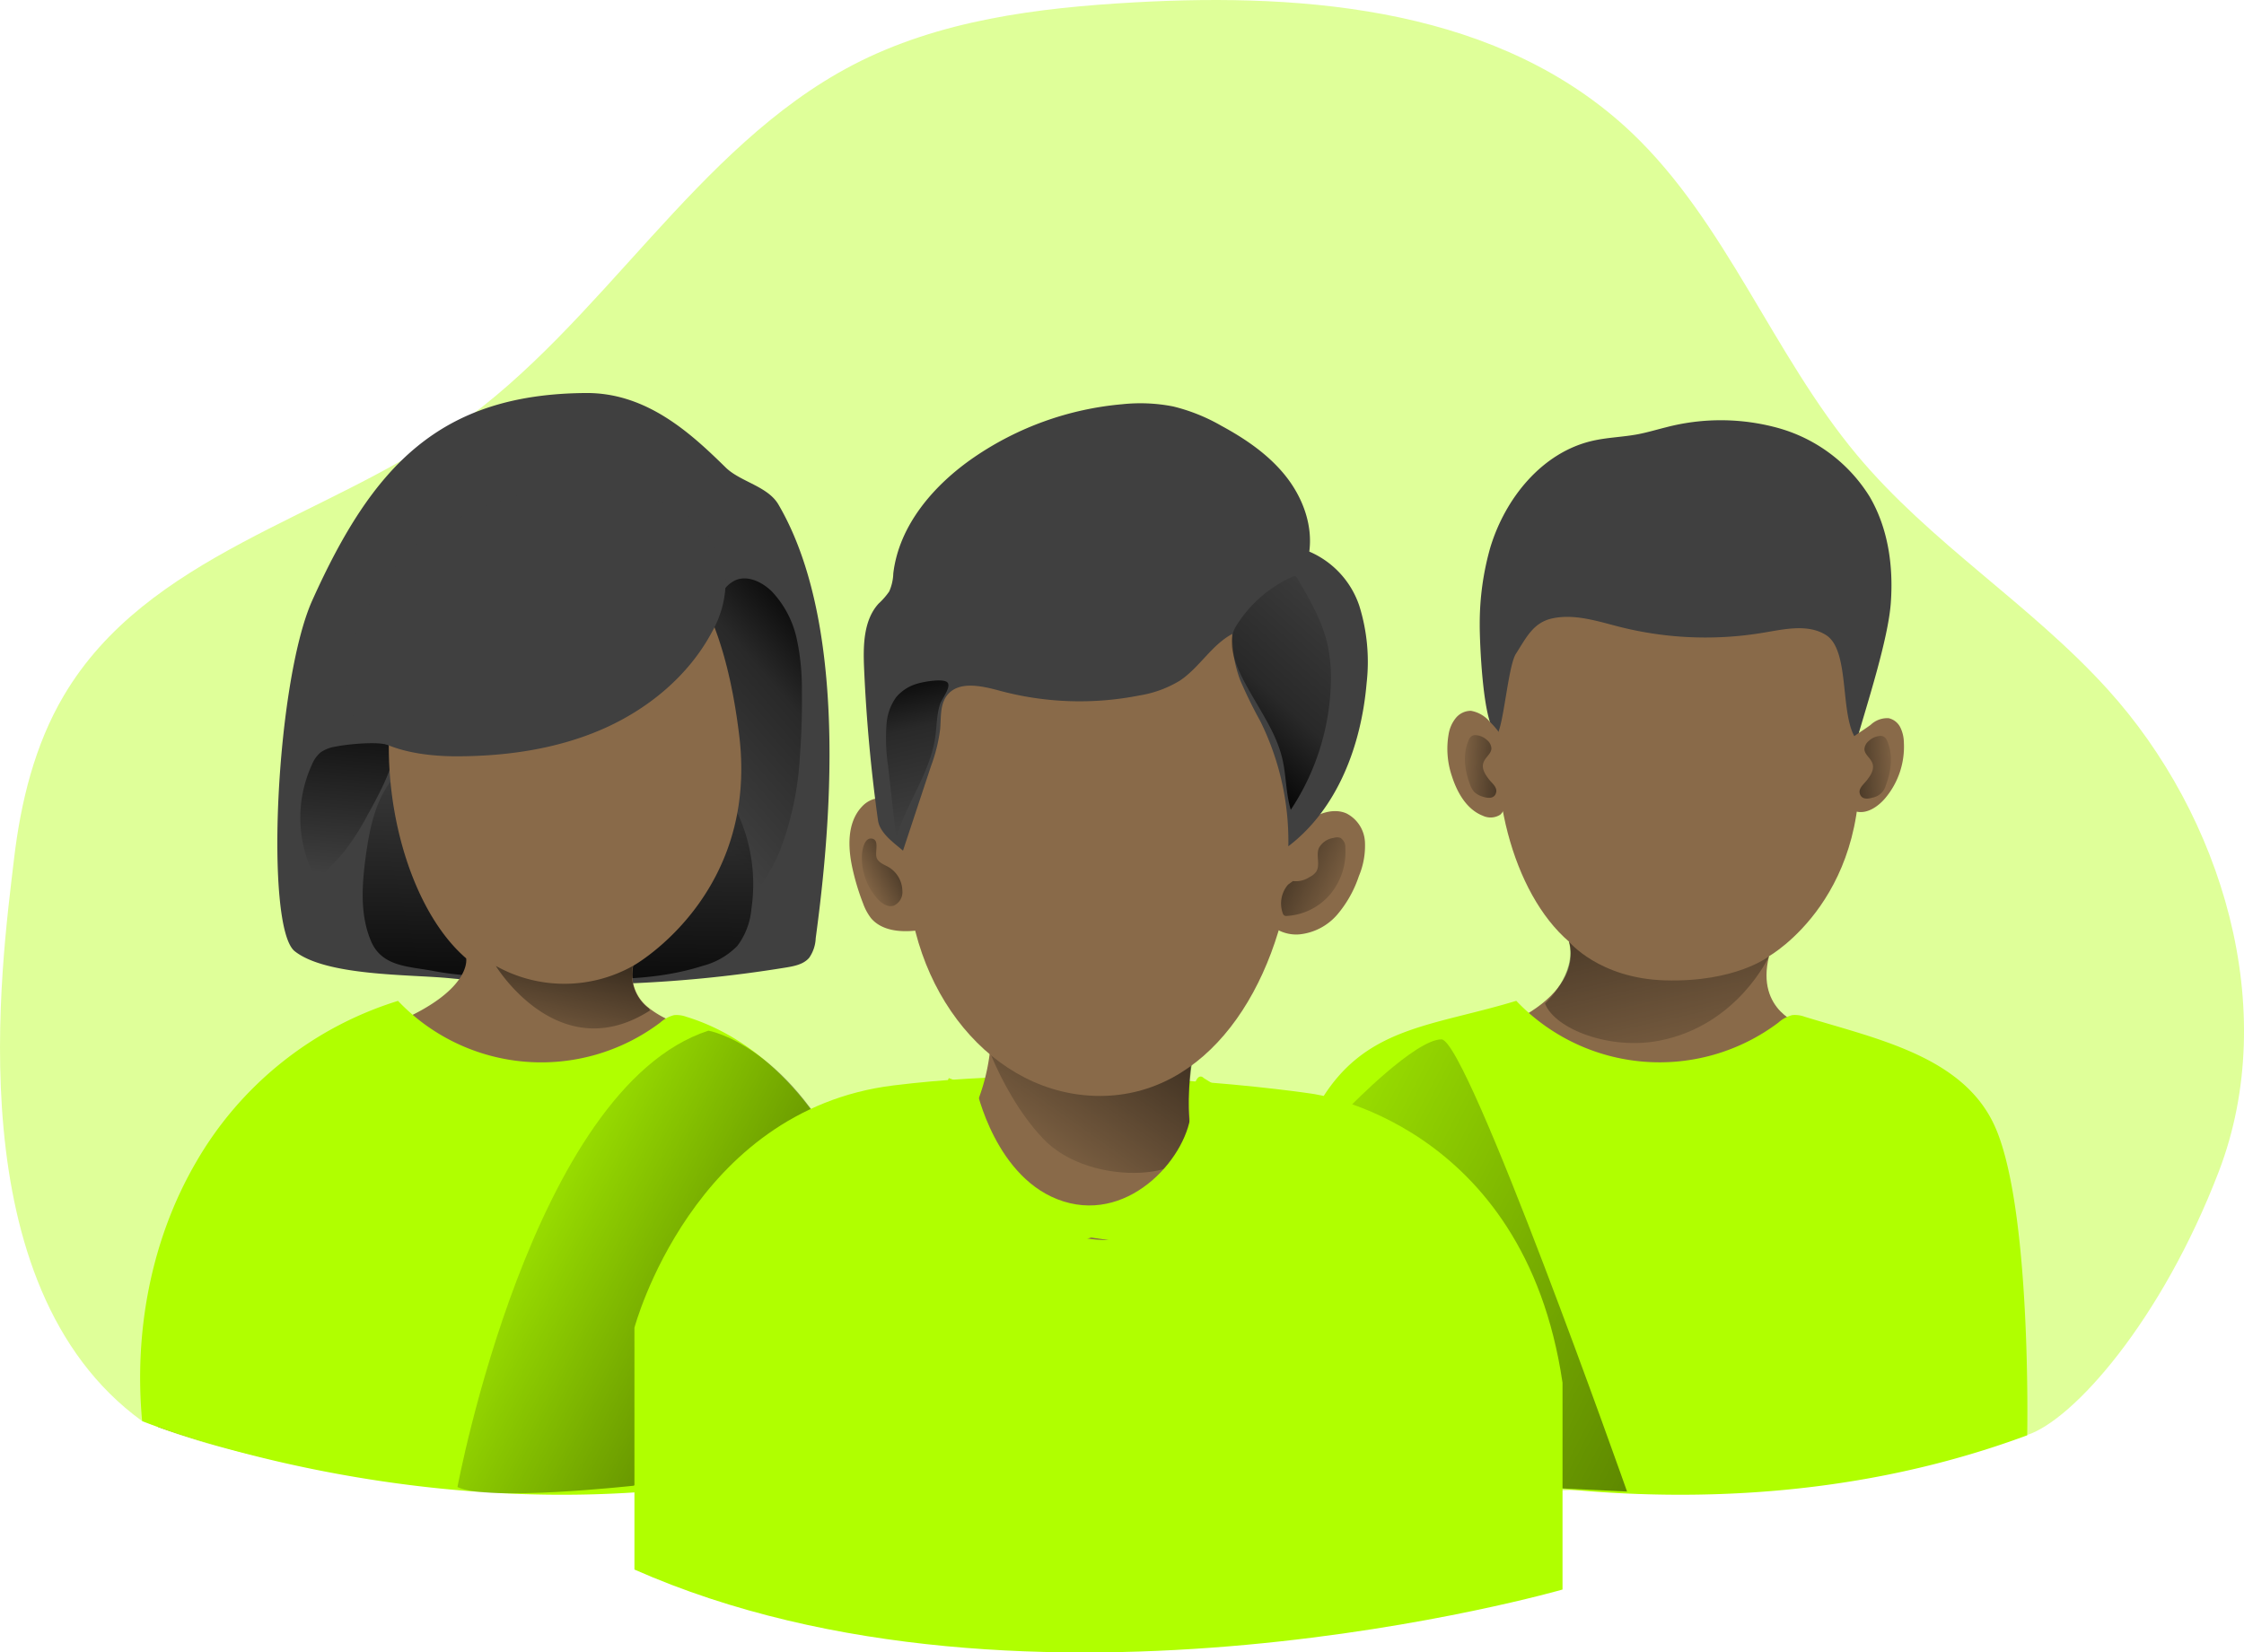 <svg id="Layer_1" data-name="Layer 1" xmlns="http://www.w3.org/2000/svg" xmlns:xlink="http://www.w3.org/1999/xlink" viewBox="0 0 423.13 311.65"><defs><style>.cls-1,.cls-3{fill:#b0ff00;}.cls-1{opacity:0.4;isolation:isolate;}.cls-2{fill:#896a49;}.cls-4{fill:url(#linear-gradient);}.cls-5{fill:#404040;}.cls-6{fill:url(#linear-gradient-2);}.cls-7{fill:url(#linear-gradient-3);}.cls-8{fill:url(#linear-gradient-4);}.cls-9{fill:url(#linear-gradient-5);}.cls-10{fill:url(#linear-gradient-6);}.cls-11{fill:url(#linear-gradient-7);}.cls-12{fill:url(#linear-gradient-8);}.cls-13{fill:url(#linear-gradient-9);}.cls-14{fill:url(#linear-gradient-10);}.cls-15{fill:url(#linear-gradient-11);}.cls-16{fill:url(#linear-gradient-12);}.cls-17{fill:url(#linear-gradient-13);}.cls-18{fill:url(#linear-gradient-14);}</style><linearGradient id="linear-gradient" x1="216.42" y1="65.21" x2="434.88" y2="-47.15" gradientTransform="matrix(1, 0, 0, -1, -0.75, 276.39)" gradientUnits="userSpaceOnUse"><stop offset="0" stop-opacity="0"/><stop offset="0.99"/></linearGradient><linearGradient id="linear-gradient-2" x1="128.89" y1="126.56" x2="162.68" y2="156.03" gradientTransform="matrix(1, 0, 0, -1, -0.75, 276.39)" gradientUnits="userSpaceOnUse"><stop offset="0" stop-opacity="0"/><stop offset="0.6" stop-opacity="0.36"/><stop offset="0.99"/></linearGradient><linearGradient id="linear-gradient-3" x1="64.81" y1="111.51" x2="67.72" y2="149.34" xlink:href="#linear-gradient"/><linearGradient id="linear-gradient-4" x1="106.56" y1="135.34" x2="105.36" y2="81.2" xlink:href="#linear-gradient"/><linearGradient id="linear-gradient-5" x1="83.75" y1="53.18" x2="214.76" y2="-14.2" xlink:href="#linear-gradient"/><linearGradient id="linear-gradient-6" x1="192.03" y1="54.32" x2="232.96" y2="112.37" xlink:href="#linear-gradient"/><linearGradient id="linear-gradient-7" x1="105.52" y1="74.88" x2="113.54" y2="112.17" xlink:href="#linear-gradient"/><linearGradient id="linear-gradient-8" x1="275.13" y1="132.16" x2="293.18" y2="131.26" xlink:href="#linear-gradient"/><linearGradient id="linear-gradient-9" x1="-3357.28" y1="131.96" x2="-3339.23" y2="131.06" gradientTransform="translate(-2998.88 276.39) rotate(180)" xlink:href="#linear-gradient"/><linearGradient id="linear-gradient-10" x1="256.48" y1="107.37" x2="228.54" y2="119.81" xlink:href="#linear-gradient"/><linearGradient id="linear-gradient-11" x1="162.84" y1="109.84" x2="178.78" y2="117.86" xlink:href="#linear-gradient"/><linearGradient id="linear-gradient-12" x1="177.54" y1="120.31" x2="170.32" y2="151.59" xlink:href="#linear-gradient-2"/><linearGradient id="linear-gradient-13" x1="259.06" y1="163.76" x2="230.39" y2="131.67" xlink:href="#linear-gradient-2"/><linearGradient id="linear-gradient-14" x1="318.76" y1="66.45" x2="300.34" y2="149.69" xlink:href="#linear-gradient"/></defs><title>user_group</title><path class="cls-1" d="M26.8,268C-8.38,242.48.35,181.63,2.64,162c1.27-10.79,3.92-21.58,9.38-30.82,15.73-26.64,49.23-33.37,74-50.82,27.55-19.31,45.09-52.62,74.74-68.12C177.07,3.74,195.66,1.43,213.87.41,246.93-1.45,283.11,1.68,307.68,25c17.77,16.88,26.63,41.79,42.42,60.72,13.92,16.7,32.72,28.15,47.29,44.23,21.64,23.86,32.7,60.37,21,90.95-10.87,28.33-27.51,46.92-36.14,49.72-27.7,9-88.24,10.09-117.21,12.15-31.05,2.2-59-2.62-90.11-2.52-48,.16-113.49,2.81-148.09-12.35" transform="translate(0 0.04)"/><path class="cls-2" d="M295.84,177.56s4.5,11.33-19.13,18.35-36.6,34.79-36.09,58.15v15.06s73.48,27,135.79,2.08c0,0,6-63.09-36.6-77.89,0,0-8.83-2.6-6.24-13,0,0,20.26-11.43,16.62-41.55S335,99.29,323,98.61C274.72,95.86,274.55,159.21,295.84,177.56Z" transform="translate(0 0.04)"/><path class="cls-3" d="M382.25,270.68s.9-44-6.41-58.94c-6.17-12.63-22.09-15.87-35.53-20a5.35,5.35,0,0,0-2.34-.32,6.23,6.23,0,0,0-2.64,1.42,37.26,37.26,0,0,1-49.42-4.11c-16.12,4.91-28.73,4.81-37.19,19.39s-12.65,43-11.06,59.83C237.62,268,310.25,297.39,382.25,270.68Z" transform="translate(0 0.04)"/><path class="cls-4" d="M254.69,208.53S266.89,196,271.8,196s35,85.29,35,85.29l-44.91-2.14Z" transform="translate(0 0.04)"/><path class="cls-5" d="M281,103.27c2.81-9.34,9.79-18,19.3-20.17,2.84-.65,5.77-.7,8.63-1.25,1.74-.34,3.44-.85,5.16-1.28a40.71,40.71,0,0,1,21.49.2,29.69,29.69,0,0,1,16.95,12.85c3.52,6,4.51,13.16,4,20.08s-4.52,19.18-6.41,25.85c-3.36-4.4-1.12-16.88-5.82-19.82-3.34-2.09-7.64-1.14-11.53-.48a66.1,66.1,0,0,1-27.15-1c-4.21-1.06-8.53-2.54-12.78-1.68-3.69.74-5,3.57-7,6.71-1.42,2.17-2.27,13-3.48,15.11-2.82-1-3.37-18.16-3.34-20.63A52.18,52.18,0,0,1,281,103.27Z" transform="translate(0 0.04)"/><path class="cls-2" d="M352.74,136.67a4.56,4.56,0,0,1,3.37-1.25,3.26,3.26,0,0,1,2.2,1.71,6.58,6.58,0,0,1,.68,2.78,15.08,15.08,0,0,1-3.52,10.61c-1.37,1.6-3.41,3-5.46,2.51a2,2,0,0,1-1.08-.57,2.59,2.59,0,0,1-.48-1,19.43,19.43,0,0,1-.16-9.25c.23-1.33.36-2.63,1.48-3.49C350.7,138.05,351.78,137.39,352.74,136.67Z" transform="translate(0 0.04)"/><path class="cls-5" d="M148.25,182.44c1.58-.26,3.3-.61,4.33-1.83a6.92,6.92,0,0,0,1.23-3.68c1.93-14.51,7.3-57.26-7-81.76-2-3.5-7.16-4.31-9.94-7C130.35,81.77,122,74,110.46,74.09,82.8,74.28,70.21,88,58.88,113.21c-6.88,15.31-9,61.68-3.3,66.17,6,4.73,21.8,4.35,29.24,5.09A244.56,244.56,0,0,0,148.25,182.44Z" transform="translate(0 0.04)"/><path class="cls-6" d="M136.5,111.21a6,6,0,0,1,2-1.73c2.33-1.14,5.15.2,7,2a18.8,18.8,0,0,1,4.7,8.82,44.2,44.2,0,0,1,1,10q.09,6.19-.38,12.38a58.27,58.27,0,0,1-3.76,17.73c-2.33,5.61-6.14,10.74-11.36,13.83-3.88-13.88-4.24-28.46-4.57-42.86-.06-2.29-.11-4.57-.06-6.85,0-.9-.25-2.64.18-3.44s1.2-.64,1.9-1.17c1.11-.83.92-2.37,1.17-3.63A14.27,14.27,0,0,1,136.5,111.21Z" transform="translate(0 0.04)"/><path class="cls-7" d="M63.25,140.79a6.45,6.45,0,0,0-2.83,1.11,6.08,6.08,0,0,0-1.63,2.34,24.08,24.08,0,0,0,1,21.9s4.71-5,5.12-5.57a47.09,47.09,0,0,0,4.3-6.7c1.13-2.15,7.06-12.12,4.07-13.35C71.39,139.75,65.53,140.31,63.25,140.79Z" transform="translate(0 0.04)"/><path class="cls-8" d="M70,177.56c-2.19-5.07-1.75-10.86-1-16.33.67-4.76,1.64-9.66,4.43-13.57a21.42,21.42,0,0,1,10.25-7.37A45.87,45.87,0,0,1,96.25,138a108.85,108.85,0,0,1,18.41.3,38.5,38.5,0,0,1,12.5,3,25.69,25.69,0,0,1,12.16,12.58,31.82,31.82,0,0,1,2.37,17.47,13.56,13.56,0,0,1-2.64,7,14.05,14.05,0,0,1-6.53,3.78c-9,2.88-18.54,2.66-27.86,2.29-7.73-.3-15.54.14-23.15-1.36C77.05,182.23,72.06,182.3,70,177.56Z" transform="translate(0 0.04)"/><path class="cls-2" d="M165.6,271.19c-62.35,24.93-135.79-2.08-135.79-2.08v-15c-.56-23.42,12.44-51.2,36.09-58.2s22-15.19,22-15.19c-21.28-18.34-24-84.85,24.33-82.09,12,.68,23.55,10,27.17,40.16s-20,43.33-20,43.33a7.91,7.91,0,0,0,3,8,18.11,18.11,0,0,0,6.6,3.21C171.55,208.1,165.6,271.19,165.6,271.19Z" transform="translate(0 0.04)"/><path class="cls-5" d="M86,142.61c9.42,0,18.94-1.35,27.57-5.11s16.32-10.11,20.72-18.42a19.5,19.5,0,0,0,2.51-8.52c.11-5.66-3.48-11-8.25-14S118,92.41,112.32,92.17c-12.17-.51-24.74,2.92-34,10.83a37,37,0,0,0-13,26.23C64.87,140.21,77,142.6,86,142.61Z" transform="translate(0 0.04)"/><path class="cls-3" d="M171.39,270.68s-4.75-35.91-12.06-50.88c-6.17-12.63-16.45-23.93-29.89-28.05a5.35,5.35,0,0,0-2.34-.32,6.2,6.2,0,0,0-2.63,1.42,37.26,37.26,0,0,1-49.42-4.11,66.75,66.75,0,0,0-38.13,30.51C28.46,233.82,25.25,251.18,26.8,268,26.8,268,99.38,297.39,171.39,270.68Z" transform="translate(0 0.04)"/><path class="cls-9" d="M119.55,280.18s-27.67,3.07-33.29.26c0,0,14-75.25,47.32-86.08,0,0,14.44,2.4,25.75,25.44C162.62,226.49,119.55,280.18,119.55,280.18Z" transform="translate(0 0.04)"/><path class="cls-3" d="M119.63,296V250.39s10.91-41,48.82-45.7,78.93,1.56,78.93,1.56,40,5.19,47.25,54.52v39S193.89,328.84,119.63,296Z" transform="translate(0 0.04)"/><path class="cls-2" d="M169.83,151.79c-1.62-1-3.61-1.69-5.39-1a5.07,5.07,0,0,0-1.93,1.33c-2.81,3-2.65,7.67-1.76,11.67a44.31,44.31,0,0,0,2,6.59,10.11,10.11,0,0,0,1.49,2.76c2,2.37,5.5,2.69,8.58,2.33,1.82-.21,3.85-.76,4.68-2.4a5.33,5.33,0,0,0,.48-2C178.81,163,176.91,156.07,169.83,151.79Z" transform="translate(0 0.04)"/><path class="cls-2" d="M246.09,155.07c2.27-1.58,5.22-2.8,7.77-1.7a6.41,6.41,0,0,1,3.51,5.32,14.73,14.73,0,0,1-1.14,6.52,21.86,21.86,0,0,1-4.05,7.23,10.86,10.86,0,0,1-7.2,3.76,7.33,7.33,0,0,1-6.95-3.7,12,12,0,0,1-.92-5.13,10,10,0,0,1,.45-4C238.66,160.62,243.76,156.69,246.09,155.07Z" transform="translate(0 0.04)"/><path class="cls-2" d="M183.76,209.1a11.35,11.35,0,0,0-1.52,5,8.87,8.87,0,0,0,.74,3c3.66,9,11.24,13.54,18.55,15.64a24.65,24.65,0,0,0,6.77,1.11c6.9,0,13.72-4.74,17.87-12.39a3.11,3.11,0,0,0,.45-1.29,3.6,3.6,0,0,0-.49-1.69c-2.58-5.56-2.11-12.73-1.43-19.26a3.29,3.29,0,0,0-.1-1.62,1.68,1.68,0,0,0-1-.83c-4.47-1.88-9.27-.71-14-.89-6.5-.24-12.8-3.23-19.31-3.24-2.9,0-3.12,1.08-3.53,4.71A37.67,37.67,0,0,1,183.76,209.1Z" transform="translate(0 0.04)"/><path class="cls-10" d="M183.84,190.39s3.75,14.7,12.84,24.33,30.61,7.79,28.07-.81c-2.14-7.21,1.87-23.52,1.87-23.52Z" transform="translate(0 0.04)"/><path class="cls-2" d="M280.94,136.12a6,6,0,0,0-3.58-2.09,3.68,3.68,0,0,0-2.87,1.38,6.52,6.52,0,0,0-1.33,3,16,16,0,0,0,.61,7.94c1,3.12,2.79,6.28,5.83,7.47a3.4,3.4,0,0,0,3.31-.21,4,4,0,0,0,1.15-2.44C285.25,145.28,285.44,140.5,280.94,136.12Z" transform="translate(0 0.04)"/><path class="cls-2" d="M243.74,162.67c-2.87,24.11-16.27,44-36.35,44S171,187,171,162.67,184,111,204,111,249.61,113.39,243.74,162.67Z" transform="translate(0 0.04)"/><path class="cls-5" d="M165.56,154.72q-2-14.31-2.63-28.78c-.18-4.25-.11-9,2.74-12.13a13.63,13.63,0,0,0,2-2.29,9.06,9.06,0,0,0,.77-3.4c1.08-9.11,7.67-16.72,15.23-21.91a58.45,58.45,0,0,1,27.89-10,32.13,32.13,0,0,1,9.64.41,34.69,34.69,0,0,1,9.1,3.65c4.52,2.45,8.87,5.41,12.08,9.42s5.18,9.22,4.5,14.31a17,17,0,0,1,9.43,10.22,35.48,35.48,0,0,1,1.38,14.59c-1,11.68-5.44,23.67-14.76,30.77A51,51,0,0,0,237.65,136q-2.07-3.75-3.77-7.68a23.56,23.56,0,0,1-1.52-8.79c-3.9,2.08-6.19,6.34-9.87,8.8a21.11,21.11,0,0,1-7.68,2.81,57.93,57.93,0,0,1-26.38-.92c-3.4-.92-7.73-1.88-9.87.92-1.33,1.73-1.1,4.13-1.28,6.31a30.72,30.72,0,0,1-1.71,6.95l-5.3,16C168.47,158.88,165.9,157.07,165.56,154.72Z" transform="translate(0 0.04)"/><path class="cls-11" d="M122.56,190.55c-16.81,10.77-28.52-7.49-29.06-8.4a26.47,26.47,0,0,0,25.84,0,7.91,7.91,0,0,0,3,8Z" transform="translate(0 0.04)"/><path class="cls-12" d="M280.79,147c-.7-.91-1.44-2-1.1-3.12s1.52-1.7,1.53-2.78a2.21,2.21,0,0,0-.85-1.57,3.46,3.46,0,0,0-2.09-.91,1.37,1.37,0,0,0-.77.17,1.57,1.57,0,0,0-.57.77c-1.17,2.62-.78,5.7.25,8.38a4.18,4.18,0,0,0,.79,1.39,4,4,0,0,0,1.74.93c1,.32,2.18.33,2.41-.92C282.3,148.39,281.25,147.59,280.79,147Z" transform="translate(0 0.04)"/><path class="cls-13" d="M352,147.15c.7-.91,1.44-2,1.1-3.12s-1.52-1.7-1.54-2.78a2.19,2.19,0,0,1,.86-1.57,3.46,3.46,0,0,1,2.09-.91,1.35,1.35,0,0,1,.76.17,1.59,1.59,0,0,1,.58.77c1.16,2.62.77,5.7-.26,8.38a3.19,3.19,0,0,1-2.52,2.32c-1,.32-2.18.33-2.42-.92C350.49,148.61,351.5,147.79,352,147.15Z" transform="translate(0 0.04)"/><path class="cls-14" d="M243.8,166.14a4.68,4.68,0,0,0,3.15-.76,3.32,3.32,0,0,0,1.23-1c.82-1.29-.08-3.08.51-4.48A3.79,3.79,0,0,1,251.5,158a1.94,1.94,0,0,1,1.26,0,2.1,2.1,0,0,1,.92,1.88,12.44,12.44,0,0,1-2.84,8.74,11.61,11.61,0,0,1-8.18,4.1.85.85,0,0,1-.47-.07.8.8,0,0,1-.32-.46,5.46,5.46,0,0,1,1-5.37" transform="translate(0 0.04)"/><path class="cls-15" d="M165.41,162c.46.77,1.39,1.07,2.16,1.52a5.31,5.31,0,0,1,2.58,4.45,2.78,2.78,0,0,1-1.7,2.84c-1.11.31-2.22-.48-3-1.33a11.53,11.53,0,0,1-2.92-8.29c.06-1,.49-3.52,2.09-3C165.9,158.65,164.79,161,165.41,162Z" transform="translate(0 0.04)"/><path class="cls-16" d="M169,131.44a9.84,9.84,0,0,0-1.83,5.06,35.37,35.37,0,0,0,.28,7.9L169,158c1.88-6.5,6.32-12.17,7.33-18.86.32-2.13.26-4.35.94-6.41.3-.9,2.08-3.12,1.42-4s-4.45-.18-5.44.1A8.2,8.2,0,0,0,169,131.44Z" transform="translate(0 0.04)"/><path class="cls-17" d="M243.69,108.75a.8.8,0,0,1,.5-.1c.22,0,.35.26.47.46,2.3,3.93,4.64,7.94,5.65,12.39a29.92,29.92,0,0,1,.63,7.49,45.38,45.38,0,0,1-7.55,23.71c-.94-3.11-.84-6.45-1.59-9.62-1-4.3-3.51-8.07-5.7-11.91-2-3.5-5.49-9.41-2.95-13.23A24,24,0,0,1,243.69,108.75Z" transform="translate(0 0.04)"/><path class="cls-18" d="M295.84,177.56s5.69,6.94,18.07,7.31c13.36.4,19.66-4.54,19.66-4.54s-5.89,13-20.6,15.9c-9.31,1.86-19.78-2.14-21.65-7C291.32,189.28,297.42,183.61,295.84,177.56Z" transform="translate(0 0.04)"/><path class="cls-3" d="M184.11,205.32s3.61,17.24,16.44,21.25,23.66-8.82,24.06-17.24,2.41-6,2.41-6l3.21,2V237l-24.46-3.62-24.06,6.82s-6.42-28.88-2.81-36.9" transform="translate(0 0.04)"/></svg>